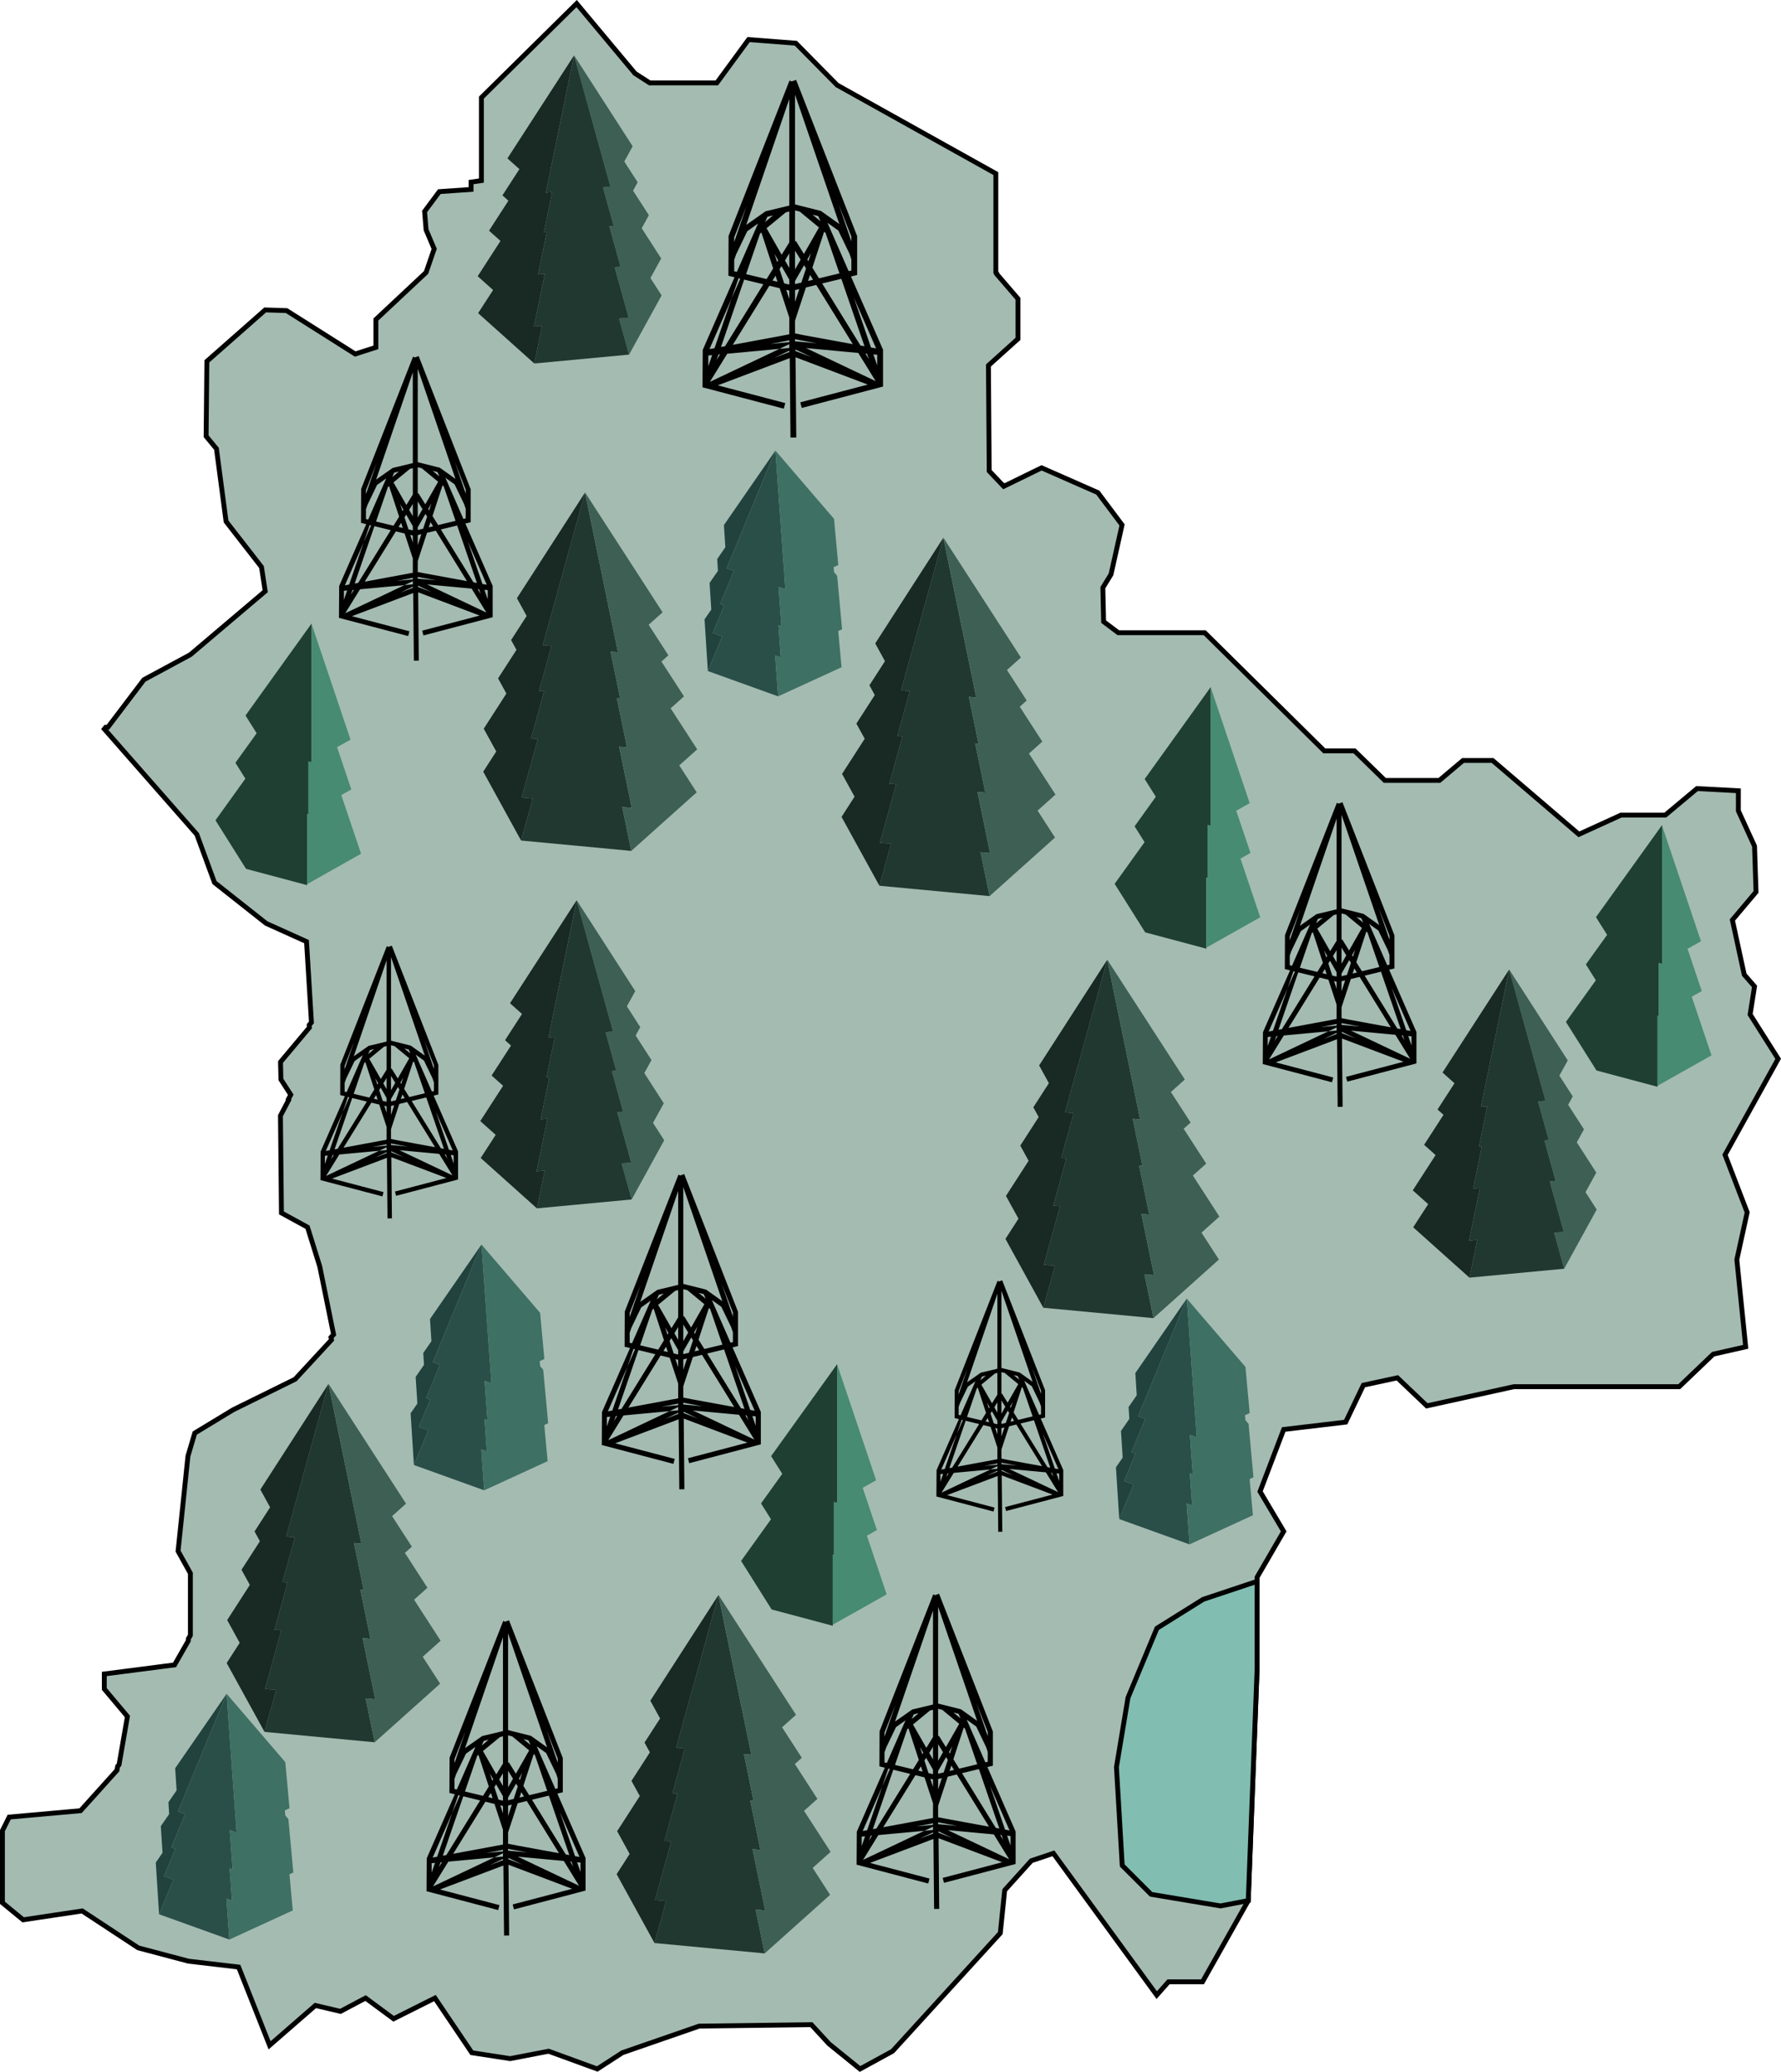 <svg id="Layer_1" data-name="Layer 1" xmlns="http://www.w3.org/2000/svg" viewBox="0 0 365.823 425.359">
  <g>
    <polygon points="358.877 248.902 356.751 258.604 358.568 276.499 351.906 278.008 344.923 284.681 310.973 284.681 293.077 288.624 287.021 282.864 280.038 284.373 276.405 291.961 263.674 293.469 258.818 306.211 263.674 314.393 258.212 323.798 258.212 342.596 256.395 390.191 247.002 406.864 240.019 406.864 237.597 409.595 216.376 380.489 211.828 382.009 206.365 388.065 205.463 396.865 183.328 421.114 176.654 424.759 170.289 419.605 166.655 415.663 143.606 415.96 127.836 421.422 122.682 424.759 112.683 421.114 104.798 422.634 96.913 421.422 89.337 410.2 80.846 414.452 75.087 410.2 69.933 412.932 64.779 411.72 55.374 419.902 49.009 403.835 38.702 402.624 28.394 399.893 16.876 392.317 4.751 394.133 0.5 390.642 0.5 375.834 1.889 373.043 16.543 371.737 24.024 363.437 24.167 362.605 24.452 362.296 26.174 352.393 21.424 346.74 21.424 343.665 35.852 341.8 38.678 336.848 38.678 336.468 39.106 335.72 39.106 322.99 36.576 318.442 38.607 298.931 40.008 294.205 47.881 289.431 60.611 283.161 68.093 275.074 67.986 274.552 68.52 273.97 65.682 260.017 63.165 251.942 57.809 249.009 57.607 229.047 59.293 225.829 59.222 225.71 59.721 224.748 57.702 221.613 57.619 218.027 63.545 210.961 63.509 210.439 63.972 209.892 62.963 193.315 54.674 189.574 44.058 181.19 40.424 171.298 21.424 149.662 21.709 149.306 22.172 149.282 29.558 139.545 39.011 134.45 39.07 134.403 39.153 134.355 54.472 121.376 53.712 116.412 46.433 107.054 44.461 92.128 42.336 89.563 42.49 74.184 54.472 63.627 58.866 63.77 72.961 72.676 77.213 71.311 77.213 65.587 87.52 55.932 89.183 51.099 87.52 47.181 87.212 43.416 90.24 39.343 96.759 38.892 96.759 37.384 98.884 37.075 98.884 20.034 118.443 0.737 130.413 15.059 133.453 17.018 147.24 17.018 153.759 8.124 163.461 8.872 171.952 17.469 204.549 35.638 204.549 55.921 204.703 56.099 204.703 56.229 209.097 61.336 209.097 69.565 203.029 75.028 203.183 96.699 206.069 99.739 206.116 99.716 206.211 99.823 213.942 96.046 225.496 101.129 230.472 107.767 228.204 117.92 226.529 120.651 226.684 127.622 229.712 129.902 247.453 129.902 272.011 154.151 278.221 154.151 284.444 160.219 295.654 160.219 300.511 156.122 306.579 156.122 324.308 171.287 332.953 167.344 342.05 167.344 348.569 161.893 357.06 162.345 357.06 166.442 360.385 173.709 360.694 183.114 355.837 188.874 358.271 200.095 360.385 202.518 359.482 208.277 365.242 217.374 354.329 237.074 358.877 248.902" fill="#a4bbb2" stroke="#010101" stroke-miterlimit="10"/>
    <g>
      <polygon points="256.395 390.192 250.695 391.284 236.445 388.908 230.508 382.971 229.32 362.783 231.695 348.533 237.633 334.283 247.133 328.346 257.82 324.783 258.212 324.783 258.212 342.596 256.395 390.192" fill="#81bdb1" stroke="#010101" stroke-miterlimit="10"/>
      <g>
        <g>
          <path d="M210.43,399.906l1.123-.273v-7.027L200.5,364.319l-.493.189-.3.105h-.011l-.388-.157-.01.02-.011.042-11,28.035-.031,7.216,1.111.273L183.6,413.184l-.042,6.765,14.715,3.87.263-1.018-12.219-3.209,13.026-4.919.137,14.369,1.049-.011-.137-14.515,13.079,4.94-12.219,3.209.262,1.017,14.715-3.87v-6.66ZM189.3,392.837l2.234-5.695-2.234,6.523Zm0,6.114v-2.045l.335-.986.011-.021,2.013-4.185,1.951-1.395-.514,1.2-.063.126-3.251,7.426Zm7.278-3.167.682,1.185-.189.315Zm.556,5.066-.9-.221.546-.87Zm-1.972-.483-3.712-.891,2.517-7.332.252-.2,2.129,6.5Zm-.587.944-6.933,11.2v.01l-.734.126,4.2-12.187Zm-5.747,2.58,1.258-3.671.315.074-1.573,3.6-3.094,8.978-.913.168Zm-2.1,10.1-.629,1.028.346-1Zm-2.119.2.693-.063-.693,2Zm14.652-.619-2.716,1.038,2.716-1.29Zm0-.745-1.772.168-12.6,5.968,3.147-5.087,9.45-.881,1.772-.839Zm0-1.049-3.408.315,2.108-.388,1.3-.262Zm0-1.416-10.226,1.9,6.618-10.688,1.867.451,1.741,5.307Zm0-6.4-.545-1.647.545.136Zm0-2.6-.923-.221-.839-2.559.357-.577,1.405,2.455Zm0-3.011L198.484,397l.776-1.269Zm0-4.614-1.374,2.223-2.737-4.793,3.493-2.874.618-.147Zm-4.373-3.7.4-.912.042-.032.986-.241Zm4.373-2.968-4.279,1.028-3.513,2.465,7.792-22.77Zm15.722,25.843-.923-.168-3.094-9.009Zm-1.29,1.972-.629-1.028.283.021v.01Zm-.807-2.36-.735-.136-6.932-11.223,3.471-.839Zm-9.859-12.911.545.881-.912.22Zm-.493-2.779.681-1.186-.493,1.49Zm.912,1.478,2.129-6.513.252.21,2.517,7.331-3.7.892Zm1.846-7.4.073.021v.021Zm5.213,7.908-.493.115-3.273-7.467-.021-.074-.01-.01-.524-1.2,1.95,1.395,2,4.153.021.042.346,1.028Zm0-6.115v.85l-2.287-6.671ZM200.309,367l8.013,23.41L205,388.044l-4.688-1.175Zm4.6,22.9-1.437-1.185.986.241.052.042Zm-4.6-1.951.839.2,3.493,2.885-2.727,4.782-1.458-2.349-.147.094Zm0,7.268,1.007,1.637-1.007,1.772Zm0,5.5.147-.262,1.489-2.591.357.577-.85,2.57-.6.136-.021.011-.525.126Zm0,1.647.766-.189-.766,2.329Zm0,5.538.116-.367v-.011l1.856-5.643,1.867-.451,6.618,10.709-8.726-1.594-1.731-.346Zm0,3.356,3.933.724-3.933-.357Zm.074,2.129-.011-.283,2.884,1.374Zm1.919-.535,9.45.881,3.146,5.1ZM215.182,416l-.693-2,.693.063Z" transform="translate(-95.948 -31.682)" fill="#010101"/>
          <g>
            <polygon points="97.145 359.833 97.082 359.959 97.124 359.844 97.145 359.833" fill="#010101"/>
            <polygon points="98.529 359.372 98.477 359.393 98.488 359.382 98.529 359.372" fill="#010101"/>
          </g>
          <polygon points="98.529 359.372 98.477 359.393 98.488 359.382 98.529 359.372" fill="#010101"/>
        </g>
        <g>
          <polygon points="109.416 359.246 109.416 359.267 109.343 359.225 109.416 359.246" fill="#010101"/>
          <polygon points="109.416 359.246 109.416 359.267 109.343 359.225 109.416 359.246" fill="#010101"/>
        </g>
      </g>
      <g>
        <g>
          <path d="M298.763,394.453l1.122-.273v-7.027l-11.054-28.286-.493.188-.305.105h-.01l-.388-.157-.011.021-.01.042-11,28.035-.032,7.216,1.112.272-5.758,13.142-.042,6.765,14.715,3.87.262-1.017-12.218-3.21,13.026-4.919.136,14.369,1.049-.01-.136-14.516L301.8,414l-12.218,3.209.262,1.018,14.715-3.87V407.7Zm-21.134-7.069,2.234-5.695-2.234,6.524Zm0,6.115v-2.046l.336-.985.01-.021,2.014-4.185,1.951-1.395-.514,1.195-.063.126-3.251,7.426Zm7.279-3.168.682,1.185-.189.315Zm.556,5.066-.9-.22.545-.871Zm-1.972-.482-3.713-.892,2.517-7.331.252-.2,2.129,6.5Zm-.587.944-6.933,11.2v.01l-.734.126,4.195-12.187Zm-5.748,2.58,1.259-3.671.314.073-1.573,3.6-3.094,8.977-.912.168Zm-2.1,10.1-.629,1.028.346-1Zm-2.118.2.692-.063-.692,2Zm14.652-.619-2.716,1.039,2.716-1.291Zm0-.744-1.773.167-12.6,5.968,3.146-5.087,9.45-.881,1.773-.839Zm0-1.049-3.409.314,2.108-.388,1.3-.262Zm0-1.416-10.226,1.9,6.618-10.687,1.867.451,1.741,5.307Zm0-6.4-.545-1.647.545.137Zm0-2.6-.923-.22-.839-2.559.357-.577,1.405,2.454Zm0-3.01-.776-1.353.776-1.269Zm0-4.615-1.374,2.223-2.737-4.793,3.492-2.873.619-.147Zm-4.374-3.7.4-.913.042-.031.986-.241Zm4.374-2.968-4.279,1.027-3.514,2.465,7.793-22.77Zm15.722,25.842-.923-.167-3.094-9.01Zm-1.29,1.972-.63-1.028.284.021v.011Zm-.808-2.36-.734-.136-6.933-11.222,3.472-.839Zm-9.859-12.911.546.881-.913.221Zm-.493-2.779.682-1.185-.493,1.489Zm.913,1.479,2.129-6.513.252.209,2.517,7.332-3.7.891Zm1.846-7.4.073.021v.021Zm5.212,7.908-.493.116-3.272-7.468-.021-.073-.01-.011-.525-1.2,1.951,1.395,2,4.154.021.042.346,1.028Zm0-6.114v.849l-2.286-6.67Zm-10.194-25.7,8.013,23.409-3.325-2.37-4.688-1.175Zm4.6,22.895-1.437-1.185.986.241.053.042Zm-4.6-1.951.839.2,3.492,2.884-2.727,4.783-1.457-2.35-.147.1Zm0,7.269,1.007,1.636-1.007,1.773Zm0,5.5.147-.263,1.489-2.59.357.577-.85,2.569-.6.137-.021.01-.524.126Zm0,1.646.765-.189-.765,2.329Zm0,5.538.115-.367v-.01l1.857-5.643,1.866-.451,6.618,10.708-8.726-1.594-1.73-.346Zm0,3.356,3.933.724-3.933-.357Zm.073,2.129-.01-.283,2.884,1.374Zm1.92-.534,9.449.881,3.147,5.1Zm12.879,3.146-.692-2,.692.063Z" transform="translate(-95.948 -31.682)" fill="#010101"/>
          <g>
            <polygon points="185.478 354.38 185.415 354.506 185.457 354.391 185.478 354.38" fill="#010101"/>
            <polygon points="186.862 353.919 186.81 353.94 186.82 353.929 186.862 353.919" fill="#010101"/>
          </g>
          <polygon points="186.862 353.919 186.81 353.94 186.82 353.929 186.862 353.919" fill="#010101"/>
        </g>
        <g>
          <polygon points="197.749 353.793 197.749 353.814 197.675 353.772 197.749 353.793" fill="#010101"/>
          <polygon points="197.749 353.793 197.749 353.814 197.675 353.772 197.749 353.793" fill="#010101"/>
        </g>
      </g>
      <g>
        <g>
          <path d="M309.719,322.917l.895-.218v-5.606L301.8,294.526l-.393.15-.243.084h-.008l-.31-.126-.008.017-.009.034-8.777,22.366-.025,5.757.886.218-4.593,10.484-.034,5.4L300.021,342l.209-.812-9.748-2.56,10.392-3.925.109,11.464.837-.008-.109-11.581,10.435,3.941-9.749,2.56.21.812,11.739-3.088v-5.313Zm-16.861-5.64,1.783-4.544-1.783,5.2Zm0,4.878v-1.631l.268-.787.008-.017,1.607-3.338,1.556-1.113-.41.954-.05.1-2.594,5.924Zm5.807-2.527.544.946-.15.251Zm.444,4.042-.72-.176.435-.694Zm-1.573-.385-2.962-.711,2.008-5.849.2-.159,1.7,5.188Zm-.469.753-5.531,8.937v.008l-.586.1,3.348-9.723Zm-4.585,2.058,1-2.928.251.058-1.255,2.87-2.469,7.163-.728.134Zm-1.674,8.058-.5.82.276-.794Zm-1.69.159.552-.05-.552,1.6Zm11.69-.493-2.168.828,2.168-1.029Zm0-.594-1.415.134-10.049,4.761,2.51-4.059,7.539-.7,1.415-.67Zm0-.837-2.72.251,1.682-.31,1.038-.209Zm0-1.13-8.159,1.515,5.28-8.527,1.489.36,1.39,4.234Zm0-5.1-.436-1.314.436.109Zm0-2.075-.737-.176-.669-2.042.284-.46,1.122,1.958Zm0-2.4-.62-1.079.62-1.012Zm0-3.681-1.1,1.774-2.184-3.824,2.787-2.293.494-.117Zm-3.49-2.954.318-.728.034-.025.786-.193Zm3.49-2.368-3.414.82-2.8,1.966,6.218-18.166Zm12.543,20.618-.737-.134-2.468-7.188Zm-1.03,1.573-.5-.82.226.016v.009Zm-.644-1.883-.586-.109-5.531-8.953,2.77-.669Zm-7.866-10.3.436.7-.728.176Zm-.393-2.217.544-.945-.393,1.188Zm.728,1.18,1.7-5.2.2.167,2.008,5.849-2.954.711Zm1.473-5.908.058.017v.017Zm4.159,6.31-.394.092-2.61-5.958-.017-.059-.008-.008-.419-.954,1.557,1.113,1.6,3.314.016.033.277.82Zm0-4.879v.678l-1.825-5.322Zm-8.134-20.5,6.393,18.676-2.652-1.891-3.741-.937Zm3.674,18.266-1.147-.945.787.192.042.033Zm-3.674-1.556.67.159,2.786,2.3-2.176,3.815-1.163-1.874-.117.075Zm0,5.8.8,1.305-.8,1.414Zm0,4.384.117-.209,1.189-2.067.284.46-.678,2.05-.477.109-.016.009-.419.1Zm0,1.314.611-.151-.611,1.858Zm0,4.418.092-.293v-.008l1.481-4.5,1.49-.36,5.28,8.543-6.962-1.271-1.381-.277Zm0,2.678,3.138.577-3.138-.285Zm.059,1.7-.009-.226,2.3,1.1Zm1.531-.427,7.539.7,2.511,4.067Zm10.276,2.511-.553-1.6.553.051Z" transform="translate(-95.948 -31.682)" fill="#010101"/>
          <g>
            <polygon points="199.939 284.541 199.889 284.641 199.922 284.549 199.939 284.541" fill="#010101"/>
            <polygon points="201.044 284.173 201.002 284.189 201.01 284.181 201.044 284.173" fill="#010101"/>
          </g>
          <polygon points="201.044 284.173 201.002 284.189 201.01 284.181 201.044 284.173" fill="#010101"/>
        </g>
        <g>
          <polygon points="209.729 284.072 209.729 284.089 209.671 284.055 209.729 284.072" fill="#010101"/>
          <polygon points="209.729 284.072 209.729 284.089 209.671 284.055 209.729 284.072" fill="#010101"/>
        </g>
      </g>
      <g>
        <g>
          <path d="M246.418,308.3l1.122-.273V301l-11.055-28.287-.493.189-.3.105h-.01l-.388-.158-.011.021-.01.042-11,28.035-.031,7.216,1.112.273-5.758,13.142-.042,6.764,14.715,3.871.262-1.018-12.219-3.209,13.027-4.919.136,14.369,1.049-.011-.137-14.515,13.079,4.94-12.219,3.209.263,1.017,14.715-3.87v-6.66Zm-21.134-7.07,2.234-5.7-2.234,6.524Zm0,6.115V305.3l.335-.986.011-.021,2.014-4.185,1.951-1.4-.514,1.2-.063.126-3.252,7.425Zm7.279-3.167.681,1.185-.188.314Zm.556,5.065-.9-.22.545-.87Zm-1.972-.482-3.713-.891,2.517-7.332.252-.2,2.129,6.5Zm-.588.944-6.932,11.2v.011l-.734.126,4.195-12.188Zm-5.747,2.58,1.259-3.671.314.074-1.573,3.6-3.094,8.978-.913.168Zm-2.1,10.1-.629,1.028.346-1Zm-2.118.2.692-.062-.692,2Zm14.652-.618-2.717,1.038,2.717-1.29Zm0-.745-1.773.168-12.6,5.968,3.146-5.087,9.45-.881,1.773-.839Zm0-1.049-3.409.315,2.108-.388,1.3-.262Zm0-1.416-10.226,1.9,6.618-10.688,1.867.451,1.741,5.307Zm0-6.4-.546-1.646.546.136Zm0-2.6-.923-.22-.839-2.559.356-.577,1.406,2.454Zm0-3.01-.776-1.353.776-1.269Zm0-4.615-1.374,2.224-2.738-4.793,3.493-2.874.619-.147Zm-4.374-3.7.4-.912.042-.032.986-.241Zm4.374-2.968-4.279,1.028-3.514,2.465,7.793-22.77Zm15.722,25.843-.923-.168-3.094-9.009Zm-1.291,1.972-.629-1.028.283.021v.01Zm-.807-2.36-.734-.136-6.933-11.223,3.472-.839Zm-9.859-12.911.545.881-.912.22Zm-.493-2.78.682-1.185-.493,1.49Zm.912,1.479,2.13-6.513.251.21,2.518,7.331-3.7.892Zm1.846-7.4.074.021v.021Zm5.213,7.908-.493.115-3.272-7.467-.021-.074-.011-.01-.524-1.2,1.951,1.395,2,4.153.021.042.346,1.028Zm0-6.115v.85l-2.286-6.671ZM236.3,275.4l8.013,23.41-3.325-2.371-4.688-1.174Zm4.6,22.9-1.437-1.185.986.241.052.042Zm-4.6-1.951.839.2,3.492,2.884-2.727,4.783-1.458-2.349-.146.094Zm0,7.268,1.006,1.636-1.006,1.773Zm0,5.5.146-.262,1.49-2.591.356.577-.849,2.57-.6.136-.021.011-.524.125Zm0,1.647.765-.189L236.3,312.9Zm0,5.538.115-.368v-.01l1.856-5.643,1.867-.451,6.618,10.709-8.726-1.594-1.73-.347Zm0,3.356,3.933.723-3.933-.356Zm.073,2.129-.011-.283,2.885,1.374Zm1.919-.535,9.45.881,3.147,5.1Zm12.88,3.146-.692-2,.692.063Z" transform="translate(-95.948 -31.682)" fill="#010101"/>
          <g>
            <polygon points="133.132 268.229 133.069 268.355 133.111 268.239 133.132 268.229" fill="#010101"/>
            <polygon points="134.517 267.767 134.464 267.788 134.475 267.778 134.517 267.767" fill="#010101"/>
          </g>
          <polygon points="134.517 267.767 134.464 267.788 134.475 267.778 134.517 267.767" fill="#010101"/>
        </g>
        <g>
          <polygon points="145.403 267.642 145.403 267.663 145.33 267.621 145.403 267.642" fill="#010101"/>
          <polygon points="145.403 267.642 145.403 267.663 145.33 267.621 145.403 267.642" fill="#010101"/>
        </g>
      </g>
      <g>
        <g>
          <path d="M185.019,256.612l.971-.236V250.3l-9.565-24.474-.426.164-.264.09h-.009l-.335-.136-.01.019-.009.036-9.519,24.256-.027,6.243.962.236-4.982,11.37-.036,5.853L174.5,277.3l.227-.88-10.572-2.777,11.271-4.256.118,12.432.907-.009-.118-12.559,11.316,4.274L177.078,276.3l.227.88,12.732-3.349v-5.762ZM166.734,250.5l1.932-4.928-1.932,5.645Zm0,5.29v-1.769l.29-.853.009-.018,1.742-3.621,1.688-1.207-.444,1.035-.055.108-2.813,6.425Zm6.3-2.74.59,1.025-.163.272Zm.481,4.383-.78-.191.472-.753Zm-1.706-.418-3.212-.771,2.178-6.343.218-.172,1.842,5.626Zm-.508.817-6,9.692v.009l-.635.109,3.629-10.545Zm-4.973,2.232,1.089-3.176.272.064-1.361,3.112-2.677,7.768-.789.145ZM164.51,268.8l-.544.889.3-.862Zm-1.833.173.6-.055-.6,1.733Zm12.677-.536-2.35.9,2.35-1.117Zm0-.644-1.533.145-10.9,5.163,2.723-4.4,8.176-.762,1.533-.726Zm0-.908-2.949.273,1.824-.336,1.125-.227Zm0-1.225-8.847,1.643,5.726-9.247,1.615.39,1.506,4.592Zm0-5.535-.472-1.425.472.118Zm0-2.251-.8-.19-.726-2.214.308-.5,1.216,2.123Zm0-2.6-.671-1.171.671-1.1Zm0-3.993-1.188,1.924-2.369-4.147,3.022-2.486.535-.127Zm-3.784-3.2.345-.789.036-.028.853-.208Zm3.784-2.568-3.7.889-3.04,2.133,6.742-19.7Zm13.6,22.359-.8-.145-2.677-7.8Zm-1.116,1.706-.545-.889.245.018v.009Zm-.7-2.041-.635-.118-6-9.71,3-.726Zm-8.53-11.171.472.762-.79.191Zm-.426-2.405.589-1.025-.426,1.288Zm.789,1.28,1.842-5.635.218.181,2.178,6.343-3.2.771Zm1.6-6.407.064.018v.019Zm4.51,6.842-.426.1-2.832-6.461-.018-.063-.009-.009-.454-1.035,1.688,1.207L184.765,253l.018.037.3.889Zm0-5.29v.735l-1.978-5.771Zm-8.82-22.232L183.2,248.4l-2.877-2.051-4.056-1.016Zm3.983,19.809L179,246.93l.853.208.046.037Zm-3.983-1.688.726.173,3.022,2.5-2.36,4.138-1.261-2.033-.127.082Zm0,6.289.871,1.415-.871,1.534Zm0,4.755.127-.227,1.288-2.241.309.5-.735,2.223-.517.118-.019.009-.453.109Zm0,1.425.662-.164-.662,2.015Zm0,4.791.1-.318V263.2l1.606-4.882,1.615-.39,5.726,9.265-7.55-1.379-1.5-.3Zm0,2.9,3.4.626-3.4-.309Zm.063,1.842-.009-.245,2.5,1.189Zm1.661-.463,8.176.762,2.722,4.41Zm11.143,2.722-.6-1.733.6.055Z" transform="translate(-95.948 -31.682)" fill="#010101"/>
          <g>
            <polygon points="74.07 217.67 74.016 217.779 74.052 217.68 74.07 217.67" fill="#010101"/>
            <polygon points="75.268 217.271 75.223 217.289 75.232 217.28 75.268 217.271" fill="#010101"/>
          </g>
          <polygon points="75.268 217.271 75.223 217.289 75.232 217.28 75.268 217.271" fill="#010101"/>
        </g>
        <g>
          <polygon points="84.687 217.162 84.687 217.18 84.624 217.144 84.687 217.162" fill="#010101"/>
          <polygon points="84.687 217.162 84.687 217.18 84.624 217.144 84.687 217.162" fill="#010101"/>
        </g>
      </g>
      <g>
        <g>
          <path d="M191.536,139.161l1.085-.263v-6.79l-10.682-27.334-.477.183-.293.1h-.011l-.375-.152-.01.02-.01.041-10.631,27.09-.031,6.973,1.075.263-5.564,12.7-.041,6.537,14.219,3.74.253-.983-11.806-3.1,12.587-4.753.132,13.885,1.013-.01-.132-14.027,12.638,4.774-11.807,3.1.254.983,14.219-3.74v-6.435Zm-20.421-6.83,2.158-5.5-2.158,6.3Zm0,5.908v-1.976l.324-.953.01-.02,1.946-4.044,1.885-1.348-.5,1.156-.061.121-3.142,7.176Zm7.033-3.061.659,1.146-.182.3Zm.537,4.9-.871-.213.527-.842Zm-1.905-.467-3.588-.861,2.433-7.084.243-.193,2.057,6.284Zm-.568.912-6.7,10.824v.011l-.71.121,4.054-11.776Zm-5.553,2.494,1.216-3.548.3.071-1.52,3.477-2.99,8.675-.882.162Zm-2.027,9.759-.608.994.334-.963Zm-2.048.193.669-.061-.669,1.936Zm14.159-.6-2.625,1,2.625-1.246Zm0-.72-1.713.163-12.172,5.766,3.041-4.915,9.131-.851,1.713-.811Zm0-1.013-3.294.3,2.037-.375,1.257-.253Zm0-1.368-9.882,1.834,6.4-10.327,1.8.436,1.683,5.128Zm0-6.182-.527-1.592.527.132Zm0-2.514-.892-.213-.811-2.473.345-.557,1.358,2.372Zm0-2.909-.75-1.307.75-1.226Zm0-4.459-1.328,2.149-2.645-4.632,3.375-2.777.6-.142Zm-4.226-3.577.385-.882.04-.031.953-.233Zm4.226-2.869-4.135.994-3.4,2.381,7.53-22Zm15.192,24.972-.892-.162-2.99-8.705Zm-1.247,1.906-.608-.993.274.02v.01Zm-.78-2.28-.71-.132-6.7-10.844,3.355-.811Zm-9.527-12.476.527.851-.882.213Zm-.476-2.686.659-1.145-.477,1.439Zm.882,1.429,2.057-6.294.243.2,2.433,7.084-3.578.862Zm1.783-7.155.071.02v.02Zm5.037,7.641-.476.112L187.969,131l-.02-.071-.011-.01-.506-1.156,1.885,1.348,1.936,4.014.02.04.334.993Zm0-5.908v.821l-2.209-6.446Zm-9.851-24.83,7.743,22.62-3.213-2.29-4.53-1.135Zm4.449,22.124-1.388-1.145.953.233.05.04Zm-4.449-1.885.811.192,3.375,2.787-2.635,4.622-1.409-2.27-.142.091Zm0,7.023.973,1.581-.973,1.713Zm0,5.311.142-.254,1.439-2.5.345.557-.821,2.483-.578.132-.02.01-.507.122Zm0,1.591.74-.183-.74,2.25Zm0,5.351.112-.355v-.01l1.794-5.452,1.8-.436,6.395,10.347-8.432-1.54-1.673-.334Zm0,3.243,3.8.7-3.8-.344Zm.071,2.058-.01-.274,2.787,1.328Zm1.855-.517,9.131.851,3.041,4.925Zm12.445,3.04-.668-1.936.668.061Z" transform="translate(-95.948 -31.682)" fill="#010101"/>
          <g>
            <polygon points="78.835 99.371 78.774 99.493 78.815 99.382 78.835 99.371" fill="#010101"/>
            <polygon points="80.173 98.926 80.122 98.946 80.133 98.936 80.173 98.926" fill="#010101"/>
          </g>
          <polygon points="80.173 98.926 80.122 98.946 80.133 98.936 80.173 98.926" fill="#010101"/>
        </g>
        <g>
          <polygon points="90.693 98.804 90.693 98.824 90.622 98.784 90.693 98.804" fill="#010101"/>
          <polygon points="90.693 98.804 90.693 98.824 90.622 98.784 90.693 98.804" fill="#010101"/>
        </g>
      </g>
      <g>
        <g>
          <path d="M270.739,88.45l1.273-.309V80.166l-12.544-32.1-.56.214-.345.119h-.012l-.44-.179-.012.024-.012.048L245.6,80.107l-.036,8.188,1.262.31-6.534,14.913-.048,7.677,16.7,4.391.3-1.154-13.866-3.642,14.782-5.582.155,16.306,1.19-.012-.154-16.473,14.841,5.606-13.865,3.642.3,1.155,16.7-4.392v-7.558Zm-23.983-8.022,2.535-6.463-2.535,7.4Zm0,6.939V85.046l.381-1.119.012-.024,2.285-4.748,2.214-1.583-.583,1.356-.072.143L247.3,87.5Zm8.26-3.594.774,1.345-.214.357Zm.631,5.748-1.023-.25.618-.988Zm-2.237-.547L249.2,87.962l2.857-8.319.285-.227,2.416,7.38Zm-.667,1.071-7.867,12.711v.012l-.833.143,4.76-13.83Zm-6.522,2.928,1.428-4.166.357.083-1.785,4.083-3.511,10.188-1.036.19Zm-2.381,11.461-.714,1.167.393-1.131Zm-2.4.226.786-.071-.786,2.273Zm16.627-.7-3.082,1.179,3.082-1.464Zm0-.845-2.011.191-14.3,6.772,3.571-5.773,10.724-1,2.011-.952Zm0-1.19-3.868.357,2.392-.44,1.476-.3Zm0-1.607-11.6,2.155,7.51-12.129,2.118.512,1.976,6.023Zm0-7.26-.619-1.869.619.155Zm0-2.952-1.047-.25-.952-2.9.4-.654,1.595,2.785Zm0-3.415-.881-1.536.881-1.44Zm0-5.237L256.5,83.975,253.4,78.536l3.963-3.261.7-.167Zm-4.963-4.2.452-1.035.048-.036,1.119-.274Zm4.963-3.368-4.856,1.166-3.987,2.8,8.843-25.839ZM275.9,103.208l-1.047-.19-3.511-10.224Zm-1.464,2.238-.714-1.166.322.023v.012Zm-.916-2.678-.833-.155-7.867-12.735,3.939-.952ZM262.336,88.117l.619,1-1.036.25Zm-.559-3.154.773-1.345-.559,1.69Zm1.035,1.678,2.416-7.391.286.238,2.856,8.319-4.2,1.012Zm2.095-8.4.083.024v.024Zm5.915,8.974-.559.131-3.714-8.474-.024-.083-.011-.012-.6-1.357L268.132,79l2.274,4.713.023.048.393,1.166Zm0-6.939v.964l-2.6-7.569ZM259.253,51.114l9.094,26.565-3.773-2.69-5.321-1.333ZM264.478,77.1l-1.63-1.345,1.119.273.059.048Zm-5.225-2.214.952.226,3.964,3.273-3.095,5.427-1.654-2.666-.167.107Zm0,8.248,1.143,1.857L259.253,87Zm0,6.237.167-.3,1.69-2.94.4.655-.964,2.916-.679.154-.023.012-.6.143Zm0,1.868.869-.214-.869,2.642Zm0,6.284.131-.416v-.012l2.107-6.4,2.119-.512,7.51,12.152-9.9-1.809-1.964-.393Zm0,3.809,4.464.821-4.464-.4Zm.084,2.416-.012-.321,3.273,1.559Zm2.178-.607,10.723,1,3.571,5.784Zm14.615,3.571-.785-2.274.785.072Z" transform="translate(-95.948 -31.682)" fill="#010101"/>
          <g>
            <polygon points="155.117 47.246 155.045 47.389 155.093 47.258 155.117 47.246" fill="#010101"/>
            <polygon points="156.688 46.723 156.628 46.747 156.64 46.735 156.688 46.723" fill="#010101"/>
          </g>
          <polygon points="156.688 46.723 156.628 46.747 156.64 46.735 156.688 46.723" fill="#010101"/>
        </g>
        <g>
          <polygon points="169.042 46.58 169.042 46.604 168.959 46.556 169.042 46.58" fill="#010101"/>
          <polygon points="169.042 46.58 169.042 46.604 168.959 46.556 169.042 46.58" fill="#010101"/>
        </g>
      </g>
      <g>
        <g>
          <path d="M381.288,230.766l1.084-.264v-6.79L371.69,196.378l-.476.183-.294.1h-.01l-.375-.152-.01.02-.01.041-10.632,27.09-.03,6.973,1.074.263-5.564,12.7-.041,6.537,14.22,3.74.253-.983-11.807-3.1,12.587-4.753.132,13.885,1.014-.01-.132-14.027,12.638,4.774-11.807,3.1.253.983L386.892,250v-6.435Zm-20.422-6.831,2.159-5.5-2.159,6.3Zm0,5.908v-1.976l.325-.953.01-.02,1.946-4.044,1.885-1.348-.5,1.156-.061.121-3.141,7.176Zm7.034-3.06.659,1.145-.183.3Zm.537,4.9-.872-.213.527-.841Zm-1.905-.467-3.588-.861,2.432-7.084.244-.193,2.057,6.284Zm-.568.913-6.7,10.824v.01l-.71.121,4.054-11.776Zm-5.554,2.493,1.216-3.547.3.07-1.52,3.477-2.99,8.675-.881.162Zm-2.027,9.76-.608.993.335-.963Zm-2.047.192.669-.061-.669,1.936Zm14.158-.6-2.625,1,2.625-1.246Zm0-.719-1.713.162L356.61,249.18l3.04-4.915,9.131-.851,1.713-.811Zm0-1.014-3.294.3,2.038-.375,1.256-.253Zm0-1.368-9.881,1.834,6.395-10.327,1.8.436,1.682,5.128Zm0-6.182-.527-1.591.527.131Zm0-2.514-.892-.213-.81-2.472.344-.558,1.358,2.372Zm0-2.908-.75-1.308.75-1.226Zm0-4.46-1.327,2.149-2.646-4.632,3.375-2.777.6-.142Zm-4.226-3.577.385-.882.041-.03.952-.234Zm4.226-2.868-4.135.993-3.395,2.381,7.53-22Zm15.192,24.972-.892-.163-2.989-8.7Zm-1.246,1.905-.608-.993.273.02v.01Zm-.781-2.28-.709-.132-6.7-10.844,3.354-.811Zm-9.526-12.476.527.851-.882.213Zm-.477-2.686.659-1.145-.476,1.439Zm.882,1.429,2.057-6.294.244.2,2.432,7.084-3.578.862Zm1.784-7.155.071.02v.02Zm5.037,7.642-.477.111-3.162-7.216-.02-.071-.01-.01-.507-1.155,1.885,1.348L381,226.732l.02.04.335.994Zm0-5.909v.821l-2.21-6.446Zm-9.851-24.83,7.743,22.621-3.213-2.291-4.53-1.135Zm4.449,22.124-1.389-1.145.953.233.051.04Zm-4.449-1.885.81.192,3.375,2.787-2.635,4.622-1.408-2.27-.142.091Zm0,7.023.973,1.581-.973,1.713Zm0,5.311.142-.253,1.439-2.5.344.558-.821,2.483-.577.131-.02.011-.507.121Zm0,1.591.74-.182-.74,2.25Zm0,5.351.111-.354v-.011l1.794-5.452,1.8-.436,6.4,10.348-8.432-1.541-1.672-.334Zm0,3.243,3.8.7-3.8-.345Zm.071,2.058-.01-.274,2.787,1.328Zm1.854-.517,9.132.851,3.04,4.926Zm12.446,3.04-.669-1.935.669.06Z" transform="translate(-95.948 -31.682)" fill="#010101"/>
          <g>
            <polygon points="268.587 190.976 268.526 191.097 268.566 190.986 268.587 190.976" fill="#010101"/>
            <polygon points="269.925 190.53 269.874 190.55 269.884 190.54 269.925 190.53" fill="#010101"/>
          </g>
          <polygon points="269.925 190.53 269.874 190.55 269.884 190.54 269.925 190.53" fill="#010101"/>
        </g>
        <g>
          <polygon points="280.444 190.408 280.444 190.428 280.373 190.388 280.444 190.408" fill="#010101"/>
          <polygon points="280.444 190.408 280.444 190.428 280.373 190.388 280.444 190.408" fill="#010101"/>
        </g>
      </g>
      <g>
        <polygon points="75.11 348.68 76.967 357.686 54.336 355.557 56.719 346.95 54.437 346.734 57.769 334.714 56.379 334.583 59.057 324.92 59.054 324.92 58.014 324.822 58.58 322.778 60.565 315.62 58.783 315.453 59.584 312.563 62.386 302.449 62.39 302.445 64.191 295.941 67.471 284.114 69.577 294.326 70.63 299.44 72.651 309.247 72.654 309.25 72.654 309.254 74.23 316.905 72.71 316.761 72.706 316.761 73.177 319.044 73.181 319.05 74.691 326.388 74.008 326.323 76.091 336.437 74.482 336.287 74.479 336.287 77.072 348.863 75.113 348.68 75.11 348.68" fill="#213831"/>
        <polygon points="86.826 340.132 90.404 345.662 76.967 357.686 75.113 348.68 77.072 348.863 74.482 336.287 76.091 336.437 74.008 326.323 74.691 326.388 73.181 319.05 73.177 319.044 72.71 316.761 74.23 316.905 72.654 309.254 72.654 309.25 70.637 299.45 69.584 294.336 67.474 284.094 83.399 308.701 80.538 311.261 84.593 317.53 83.164 318.808 87.794 325.963 85.054 328.416 90.505 336.839 86.826 340.132" fill="#3d5f54"/>
        <polygon points="67.468 284.114 64.191 295.941 64.188 295.948 62.39 302.445 62.386 302.449 59.584 312.563 58.783 315.453 60.565 315.62 58.58 322.778 58.014 324.822 59.054 324.92 56.379 334.583 57.769 334.714 54.437 346.734 56.719 346.95 54.336 355.557 46.56 341.421 49.234 337.271 46.664 332.598 51.317 325.381 49.607 322.268 53.387 316.408 52.285 314.404 55.48 309.45 53.479 305.807 67.468 284.114" fill="#192924"/>
      </g>
      <g>
        <polygon points="127.807 165.684 129.665 174.69 107.033 172.561 109.417 163.954 107.134 163.739 110.466 151.718 109.077 151.587 111.755 141.924 111.751 141.924 110.712 141.826 111.277 139.783 113.262 132.625 111.48 132.458 112.281 129.567 115.084 119.453 115.087 119.45 116.889 112.946 120.168 101.118 122.274 111.33 123.327 116.445 125.348 126.251 125.351 126.255 125.351 126.258 126.927 133.91 125.407 133.766 125.404 133.766 125.875 136.048 125.878 136.055 127.389 143.393 126.705 143.327 128.788 153.441 127.179 153.291 127.176 153.291 129.769 165.867 127.81 165.684 127.807 165.684" fill="#213831"/>
        <polygon points="139.524 157.136 143.101 162.666 129.665 174.69 127.81 165.684 129.769 165.867 127.179 153.291 128.788 153.441 126.705 143.327 127.389 143.393 125.878 136.055 125.875 136.048 125.407 133.766 126.927 133.91 125.351 126.258 125.351 126.255 123.334 116.454 122.281 111.34 120.172 101.098 136.097 125.705 133.235 128.266 137.29 134.534 135.861 135.813 140.491 142.968 137.751 145.42 143.202 153.844 139.524 157.136" fill="#3d5f54"/>
        <polygon points="120.165 101.118 116.889 112.946 116.885 112.952 115.087 119.45 115.084 119.453 112.281 129.567 111.48 132.458 113.262 132.625 111.277 139.783 110.712 141.826 111.751 141.924 109.077 151.587 110.466 151.718 107.134 163.739 109.417 163.954 107.033 172.561 99.257 158.425 101.932 154.275 99.361 149.602 104.015 142.385 102.304 139.272 106.085 133.413 104.983 131.408 108.177 126.454 106.176 122.811 120.165 101.118" fill="#192924"/>
      </g>
      <g>
        <polygon points="327.967 248.316 321.285 260.469 319.236 253.07 321.195 252.885 318.333 242.551 319.528 242.438 317.226 234.131 318.122 234.047 317.639 232.301 317.639 232.298 315.93 226.136 317.459 225.993 316.767 223.502 316.767 223.499 314.361 214.815 314.361 214.81 314.353 214.782 312.812 209.215 312.809 209.213 309.995 199.05 322.022 217.7 320.301 220.828 323.048 225.09 322.1 226.813 325.35 231.851 323.88 234.527 327.88 240.732 325.668 244.752 327.967 248.316" fill="#3d5f54"/>
        <polygon points="301.826 262.299 303.423 254.557 303.42 254.557 301.739 254.715 303.968 243.903 303.965 243.903 302.579 244.032 304.373 235.337 304.37 235.337 303.783 235.393 305.081 229.091 305.081 229.088 305.489 227.117 305.486 227.117 304.182 227.241 305.537 220.663 305.54 220.66 307.277 212.226 308.182 207.829 309.992 199.05 312.809 209.213 314.353 214.782 314.361 214.81 314.361 214.815 316.767 223.499 316.767 223.502 317.459 225.993 315.93 226.136 317.639 232.298 317.639 232.301 318.122 234.047 317.226 234.131 319.528 242.438 318.333 242.551 318.331 242.551 321.195 252.885 319.236 253.07 319.233 253.07 321.285 260.469 301.826 262.299" fill="#213831"/>
        <polygon points="309.99 199.033 308.176 207.838 307.271 212.232 305.537 220.663 304.182 227.241 305.486 227.117 305.081 229.088 305.081 229.091 303.783 235.393 304.37 235.337 302.579 244.032 303.965 243.903 301.739 254.715 303.42 254.557 301.826 262.299 290.278 251.963 293.353 247.212 290.188 244.378 294.874 237.136 292.518 235.028 296.499 228.877 295.273 227.778 298.759 222.391 296.296 220.187 309.99 199.033" fill="#192924"/>
      </g>
      <g>
        <polygon points="39.11 372.089 38.851 372.713 38.711 372.666 39.11 372.089" fill="#21423d"/>
        <polygon points="39.11 372.089 38.851 372.713 38.711 372.666 39.11 372.089" fill="#21423d"/>
        <polygon points="39.11 372.089 38.851 372.713 38.711 372.666 39.11 372.089" fill="#2a4f48"/>
        <g>
          <polygon points="46.552 347.731 41.416 360.132 38.681 366.738 36.548 371.886 38.021 372.416 36.735 375.526 35.185 379.266 36.015 379.564 33.688 385.179 35.625 385.875 32.676 392.997 31.998 382.376 33.382 380.376 33.03 374.91 34.747 372.425 34.593 370.002 36.271 367.574 35.979 363.021 46.552 347.731" fill="#21423d"/>
          <polygon points="47.779 383.798 47.174 383.581 47.651 390.202 46.511 389.792 47.112 398.189 32.676 392.997 35.625 385.875 33.688 385.179 36.015 379.564 35.185 379.266 36.735 375.526 38.021 372.416 36.548 371.886 38.681 366.738 41.416 360.132 46.552 347.731 47.127 355.748 47.207 356.867 47.207 356.87 47.41 359.667 47.523 361.265 47.523 361.268 48.002 367.943 48.002 367.946 48.183 370.461 48.183 370.464 48.597 376.222 47.198 375.719 47.779 383.798" fill="#2a4f48"/>
          <polygon points="39.11 372.089 38.851 372.713 38.711 372.666 39.11 372.089" fill="#2a4f48"/>
          <polygon points="59.453 384.783 60.137 392.211 47.112 398.189 46.511 389.792 47.651 390.202 47.174 383.581 47.779 383.798 47.198 375.719 48.597 376.222 48.183 370.464 48.183 370.461 48.002 367.946 48.002 367.943 47.523 361.268 47.523 361.265 47.41 359.667 47.207 356.87 47.207 356.867 47.127 355.748 46.552 347.731 58.596 361.756 59.468 371.231 58.506 371.672 58.602 372.704 59.235 373.443 60.247 384.42 59.453 384.783" fill="#3e7063"/>
        </g>
      </g>
      <g>
        <polygon points="64.008 127.988 64.008 156.5 63.343 156.323 63.343 167.205 63.085 167.135 63.085 181.723 50.534 178.375 44.259 168.408 50.401 159.855 48.356 156.603 52.716 150.531 50.427 146.895 64.008 127.988" fill="#1f3f33"/>
        <polygon points="74.159 175.274 63.085 181.512 63.085 167.135 63.343 167.205 63.343 156.323 64.008 156.5 64.008 128.121 71.996 151.845 69.238 153.399 72.158 162.07 70.102 163.229 74.159 175.274" fill="#468b72"/>
      </g>
      <g>
        <polygon points="155.21 392.026 157.067 401.032 134.435 398.903 136.819 390.296 134.537 390.081 137.869 378.06 136.479 377.929 139.157 368.266 139.154 368.266 138.114 368.168 138.68 366.125 140.665 358.967 138.882 358.8 139.684 355.909 142.486 345.795 142.489 345.792 144.291 339.288 147.571 327.46 149.677 337.672 150.73 342.787 152.75 352.593 152.754 352.597 152.754 352.6 154.33 360.252 152.809 360.108 152.806 360.108 153.277 362.39 153.28 362.397 154.791 369.735 154.108 369.669 156.191 379.783 154.582 379.633 154.578 379.633 157.172 392.209 155.213 392.026 155.21 392.026" fill="#213831"/>
        <polygon points="166.926 383.479 170.503 389.008 157.067 401.032 155.213 392.026 157.172 392.209 154.582 379.633 156.191 379.783 154.108 369.669 154.791 369.735 153.28 362.397 153.277 362.39 152.809 360.108 154.33 360.252 152.754 352.6 152.754 352.597 150.736 342.796 149.683 337.682 147.574 327.441 163.499 352.047 160.638 354.608 164.693 360.876 163.264 362.155 167.894 369.31 165.154 371.762 170.605 380.186 166.926 383.479" fill="#3d5f54"/>
        <polygon points="147.568 327.46 144.291 339.288 144.288 339.294 142.489 345.792 142.486 345.795 139.684 355.909 138.882 358.8 140.665 358.967 138.68 366.125 138.114 368.168 139.154 368.266 136.479 377.929 137.869 378.06 134.537 390.081 136.819 390.296 134.435 398.903 126.659 384.767 129.334 380.617 126.764 375.944 131.417 368.728 129.707 365.615 133.487 359.755 132.385 357.75 135.58 352.796 133.578 349.153 147.568 327.46" fill="#192924"/>
      </g>
      <g>
        <polygon points="91.455 279.858 91.196 280.483 91.056 280.435 91.455 279.858" fill="#21423d"/>
        <polygon points="91.455 279.858 91.196 280.483 91.056 280.435 91.455 279.858" fill="#21423d"/>
        <polygon points="91.455 279.858 91.196 280.483 91.056 280.435 91.455 279.858" fill="#2a4f48"/>
        <g>
          <polygon points="98.898 255.501 93.762 267.901 91.027 274.507 88.893 279.656 90.366 280.185 89.081 283.295 87.53 287.036 88.36 287.333 86.033 292.948 87.971 293.645 85.021 300.766 84.343 290.145 85.727 288.146 85.376 282.679 87.093 280.194 86.938 277.772 88.616 275.344 88.325 270.791 98.898 255.501" fill="#21423d"/>
          <polygon points="100.124 291.568 99.52 291.35 99.996 297.972 98.856 297.561 99.457 305.959 85.021 300.766 87.971 293.645 86.033 292.948 88.36 287.333 87.53 287.036 89.081 283.295 90.366 280.185 88.893 279.656 91.027 274.507 93.762 267.901 98.898 255.501 99.472 263.518 99.552 264.637 99.552 264.64 99.755 267.437 99.868 269.035 99.868 269.038 100.347 275.713 100.347 275.716 100.529 278.23 100.529 278.233 100.942 283.991 99.543 283.488 100.124 291.568" fill="#2a4f48"/>
          <polygon points="91.455 279.858 91.196 280.483 91.056 280.435 91.455 279.858" fill="#2a4f48"/>
          <polygon points="111.798 292.553 112.482 299.98 99.457 305.959 98.856 297.561 99.996 297.972 99.52 291.35 100.124 291.568 99.543 283.488 100.942 283.991 100.529 278.233 100.529 278.23 100.347 275.716 100.347 275.713 99.868 269.038 99.868 269.035 99.755 267.437 99.552 264.64 99.552 264.637 99.472 263.518 98.898 255.501 110.941 269.526 111.813 279.001 110.852 279.441 110.947 280.474 111.581 281.212 112.592 292.19 111.798 292.553" fill="#3e7063"/>
        </g>
      </g>
      <g>
        <polygon points="171.97 280.035 171.97 308.547 171.305 308.37 171.305 319.252 171.047 319.182 171.047 333.77 158.496 330.422 152.221 320.455 158.363 311.902 156.318 308.65 160.678 302.578 158.389 298.942 171.97 280.035" fill="#1f3f33"/>
        <polygon points="182.121 327.321 171.047 333.559 171.047 319.182 171.305 319.252 171.305 308.37 171.97 308.547 171.97 280.168 179.958 303.892 177.2 305.446 180.12 314.117 178.064 315.276 182.121 327.321" fill="#468b72"/>
      </g>
      <g>
        <polygon points="135.897 60.645 129.214 72.798 127.165 65.399 129.124 65.214 126.263 54.88 127.457 54.767 125.155 46.46 126.052 46.376 125.568 44.63 125.568 44.627 123.859 38.465 125.388 38.322 124.697 35.831 124.697 35.828 122.29 27.144 122.29 27.139 122.282 27.11 120.741 21.544 120.739 21.541 117.925 11.379 129.951 30.029 128.23 33.157 130.977 37.419 130.03 39.142 133.279 44.18 131.809 46.856 135.809 53.061 133.597 57.081 135.897 60.645" fill="#3d5f54"/>
        <polygon points="109.755 74.628 111.352 66.886 111.349 66.886 109.668 67.044 111.897 56.232 111.894 56.232 110.509 56.361 112.302 47.666 112.299 47.666 111.712 47.722 113.011 41.419 113.011 41.417 113.418 39.446 113.415 39.446 112.111 39.57 113.466 32.992 113.469 32.989 115.206 24.555 116.111 20.158 117.922 11.379 120.739 21.541 122.282 27.11 122.29 27.139 122.29 27.144 124.697 35.828 124.697 35.831 125.388 38.322 123.859 38.465 125.568 44.627 125.568 44.63 126.052 46.376 125.155 46.46 127.457 54.767 126.263 54.88 126.26 54.88 129.124 65.214 127.165 65.399 127.162 65.399 129.214 72.798 109.755 74.628" fill="#213831"/>
        <polygon points="117.919 11.362 116.106 20.167 115.2 24.561 113.466 32.992 112.111 39.57 113.415 39.446 113.011 41.417 113.011 41.419 111.712 47.722 112.299 47.666 110.509 56.361 111.894 56.232 109.668 67.044 111.349 66.886 109.755 74.628 98.207 64.291 101.282 59.541 98.117 56.707 102.803 49.465 100.447 47.357 104.428 41.206 103.202 40.107 106.688 34.72 104.225 32.516 117.919 11.362" fill="#192924"/>
      </g>
      <g>
        <polygon points="235.073 261.604 236.93 270.61 214.299 268.481 216.683 259.874 214.4 259.658 217.732 247.638 216.343 247.507 219.021 237.844 219.017 237.844 217.978 237.746 218.543 235.702 220.528 228.544 218.746 228.378 219.547 225.487 222.35 215.373 222.353 215.37 224.155 208.866 227.434 197.038 229.54 207.25 230.593 212.364 232.614 222.171 232.617 222.174 232.617 222.178 234.193 229.829 232.673 229.686 232.67 229.686 233.141 231.968 233.144 231.975 234.655 239.312 233.971 239.247 236.054 249.361 234.445 249.211 234.442 249.211 237.035 261.787 235.076 261.604 235.073 261.604" fill="#213831"/>
        <polygon points="246.79 253.056 250.367 258.586 236.93 270.61 235.076 261.604 237.035 261.787 234.445 249.211 236.054 249.361 233.971 239.247 234.655 239.312 233.144 231.975 233.141 231.968 232.673 229.686 234.193 229.829 232.617 222.178 232.617 222.174 230.6 212.374 229.547 207.26 227.438 197.018 243.363 221.625 240.501 224.185 244.556 230.454 243.127 231.733 247.757 238.887 245.017 241.34 250.468 249.763 246.79 253.056" fill="#3d5f54"/>
        <polygon points="227.431 197.038 224.155 208.866 224.151 208.872 222.353 215.37 222.35 215.373 219.547 225.487 218.746 228.378 220.528 228.544 218.543 235.702 217.978 237.746 219.017 237.844 216.343 247.507 217.732 247.638 214.4 259.658 216.683 259.874 214.299 268.481 206.523 254.345 209.198 250.195 206.627 245.522 211.281 238.305 209.57 235.192 213.35 229.332 212.249 227.328 215.443 222.374 213.442 218.731 227.431 197.038" fill="#192924"/>
      </g>
      <g>
        <polygon points="136.429 234.093 129.747 246.246 127.698 238.847 129.657 238.661 126.795 228.327 127.99 228.215 125.688 219.908 126.584 219.823 126.101 218.078 126.101 218.075 124.392 211.913 125.921 211.769 125.229 209.279 125.229 209.276 122.823 200.592 122.823 200.586 122.815 200.558 121.274 194.992 121.271 194.989 118.457 184.827 130.484 203.476 128.763 206.605 131.51 210.867 130.562 212.59 133.812 217.628 132.342 220.304 136.342 226.509 134.13 230.529 136.429 234.093" fill="#3d5f54"/>
        <polygon points="110.288 248.076 111.885 240.334 111.882 240.334 110.201 240.491 112.43 229.68 112.427 229.68 111.041 229.809 112.835 221.114 112.832 221.114 112.244 221.17 113.543 214.867 113.543 214.865 113.951 212.894 113.948 212.894 112.644 213.018 113.999 206.439 114.001 206.437 115.739 198.003 116.644 193.606 118.454 184.827 121.271 194.989 122.815 200.558 122.823 200.586 122.823 200.592 125.229 209.276 125.229 209.279 125.921 211.769 124.392 211.913 126.101 218.075 126.101 218.078 126.584 219.823 125.688 219.908 127.99 228.215 126.795 228.327 126.792 228.327 129.657 238.661 127.698 238.847 127.695 238.847 129.747 246.246 110.288 248.076" fill="#213831"/>
        <polygon points="118.452 184.81 116.638 193.615 115.733 198.009 113.999 206.439 112.644 213.018 113.948 212.894 113.543 214.865 113.543 214.867 112.244 221.17 112.832 221.114 111.041 229.809 112.427 229.68 110.201 240.491 111.882 240.334 110.288 248.076 98.739 237.739 101.815 232.988 98.649 230.155 103.336 222.913 100.98 220.805 104.961 214.654 103.735 213.554 107.221 208.168 104.758 205.964 118.452 184.81" fill="#192924"/>
      </g>
      <g>
        <polygon points="236.33 290.956 236.071 291.581 235.932 291.534 236.33 290.956" fill="#21423d"/>
        <polygon points="236.33 290.956 236.071 291.581 235.932 291.534 236.33 290.956" fill="#21423d"/>
        <polygon points="236.33 290.956 236.071 291.581 235.932 291.534 236.33 290.956" fill="#2a4f48"/>
        <g>
          <polygon points="243.773 266.599 238.637 279 235.902 285.606 233.768 290.754 235.241 291.284 233.956 294.393 232.405 298.134 233.235 298.432 230.908 304.047 232.846 304.743 229.897 311.864 229.218 301.244 230.602 299.244 230.251 293.777 231.968 291.293 231.813 288.87 233.491 286.442 233.2 281.889 243.773 266.599" fill="#21423d"/>
          <polygon points="244.999 302.666 244.395 302.449 244.871 309.07 243.731 308.66 244.332 317.057 229.897 311.864 232.846 304.743 230.908 304.047 233.235 298.432 232.405 298.134 233.956 294.393 235.241 291.284 233.768 290.754 235.902 285.606 238.637 279 243.773 266.599 244.347 274.616 244.428 275.735 244.428 275.738 244.63 278.535 244.743 280.133 244.743 280.136 245.222 286.811 245.222 286.814 245.404 289.329 245.404 289.332 245.817 295.09 244.419 294.587 244.999 302.666" fill="#2a4f48"/>
          <polygon points="236.33 290.956 236.071 291.581 235.932 291.534 236.33 290.956" fill="#2a4f48"/>
          <polygon points="256.673 303.651 257.357 311.079 244.332 317.057 243.731 308.66 244.871 309.07 244.395 302.449 244.999 302.666 244.419 294.587 245.817 295.09 245.404 289.332 245.404 289.329 245.222 286.814 245.222 286.811 244.743 280.136 244.743 280.133 244.63 278.535 244.428 275.738 244.428 275.735 244.347 274.616 243.773 266.599 255.816 280.624 256.688 290.099 255.727 290.54 255.822 291.572 256.456 292.31 257.468 303.288 256.673 303.651" fill="#3e7063"/>
        </g>
      </g>
      <g>
        <polygon points="151.829 116.859 151.57 117.484 151.43 117.436 151.829 116.859" fill="#21423d"/>
        <polygon points="151.829 116.859 151.57 117.484 151.43 117.436 151.829 116.859" fill="#21423d"/>
        <polygon points="151.829 116.859 151.57 117.484 151.43 117.436 151.829 116.859" fill="#2a4f48"/>
        <g>
          <polygon points="159.271 92.502 154.135 104.902 151.4 111.509 149.266 116.657 150.739 117.186 149.454 120.296 147.903 124.037 148.734 124.334 146.407 129.95 148.344 130.646 145.395 137.767 144.716 127.146 146.1 125.147 145.749 119.68 147.466 117.195 147.311 114.773 148.99 112.345 148.698 107.792 159.271 92.502" fill="#21423d"/>
          <polygon points="160.497 128.569 159.893 128.352 160.369 134.973 159.229 134.562 159.831 142.96 145.395 137.767 148.344 130.646 146.407 129.95 148.734 124.334 147.903 124.037 149.454 120.296 150.739 117.186 149.266 116.657 151.4 111.509 154.135 104.902 159.271 92.502 159.845 100.519 159.926 101.638 159.926 101.641 160.128 104.438 160.241 106.036 160.241 106.039 160.72 112.714 160.72 112.717 160.902 115.231 160.902 115.234 161.315 120.992 159.917 120.49 160.497 128.569" fill="#2a4f48"/>
          <polygon points="151.829 116.859 151.57 117.484 151.43 117.436 151.829 116.859" fill="#2a4f48"/>
          <polygon points="172.171 129.554 172.856 136.982 159.831 142.96 159.229 134.562 160.369 134.973 159.893 128.352 160.497 128.569 159.917 120.49 161.315 120.992 160.902 115.234 160.902 115.231 160.72 112.717 160.72 112.714 160.241 106.039 160.241 106.036 160.128 104.438 159.926 101.641 159.926 101.638 159.845 100.519 159.271 92.502 171.314 106.527 172.186 116.002 171.225 116.442 171.32 117.475 171.954 118.213 172.966 129.191 172.171 129.554" fill="#3e7063"/>
        </g>
      </g>
      <g>
        <polygon points="341.396 169.381 341.396 197.893 340.731 197.716 340.731 208.598 340.473 208.528 340.473 223.116 327.922 219.768 321.647 209.802 327.789 201.249 325.744 197.997 330.104 191.924 327.815 188.288 341.396 169.381" fill="#1f3f33"/>
        <polygon points="351.547 216.668 340.473 222.906 340.473 208.528 340.731 208.598 340.731 197.716 341.396 197.893 341.396 169.514 349.384 193.239 346.626 194.793 349.546 203.464 347.49 204.623 351.547 216.668" fill="#468b72"/>
      </g>
      <g>
        <polygon points="248.701 141.028 248.701 169.54 248.036 169.362 248.036 180.245 247.778 180.174 247.778 194.763 235.227 191.415 228.952 181.448 235.095 172.895 233.05 169.643 237.409 163.571 235.12 159.935 248.701 141.028" fill="#1f3f33"/>
        <polygon points="258.852 188.314 247.778 194.552 247.778 180.174 248.036 180.245 248.036 169.362 248.701 169.54 248.701 141.161 256.689 164.885 253.931 166.439 256.851 175.11 254.795 176.269 258.852 188.314" fill="#468b72"/>
      </g>
      <g>
        <polygon points="201.406 174.965 203.263 183.971 180.632 181.842 183.016 173.235 180.733 173.02 184.065 160.999 182.675 160.868 185.354 151.205 185.35 151.205 184.31 151.107 184.876 149.064 186.861 141.906 185.079 141.739 185.88 138.848 188.682 128.734 188.686 128.731 190.487 122.227 193.767 110.399 195.873 120.611 196.926 125.726 198.947 135.532 198.95 135.536 198.95 135.539 200.526 143.191 199.006 143.047 199.003 143.047 199.473 145.329 199.477 145.336 200.987 152.674 200.304 152.608 202.387 162.722 200.778 162.572 200.775 162.572 203.368 175.148 201.409 174.965 201.406 174.965" fill="#213831"/>
        <polygon points="213.122 166.417 216.7 171.947 203.263 183.971 201.409 174.965 203.368 175.148 200.778 162.572 202.387 162.722 200.304 152.608 200.987 152.674 199.477 145.336 199.473 145.329 199.006 143.047 200.526 143.191 198.95 135.539 198.95 135.536 196.933 125.735 195.88 120.621 193.771 110.38 209.695 134.986 206.834 137.547 210.889 143.815 209.46 145.094 214.09 152.249 211.35 154.701 216.801 163.125 213.122 166.417" fill="#3d5f54"/>
        <polygon points="193.764 110.399 190.487 122.227 190.484 122.233 188.686 128.731 188.682 128.734 185.88 138.848 185.079 141.739 186.861 141.906 184.876 149.064 184.31 151.107 185.35 151.205 182.675 160.868 184.065 160.999 180.733 173.02 183.016 173.235 180.632 181.842 172.856 167.706 175.531 163.556 172.96 158.883 177.614 151.667 175.903 148.553 179.683 142.694 178.581 140.689 181.776 135.735 179.775 132.092 193.764 110.399" fill="#192924"/>
      </g>
    </g>
  </g>
</svg>
